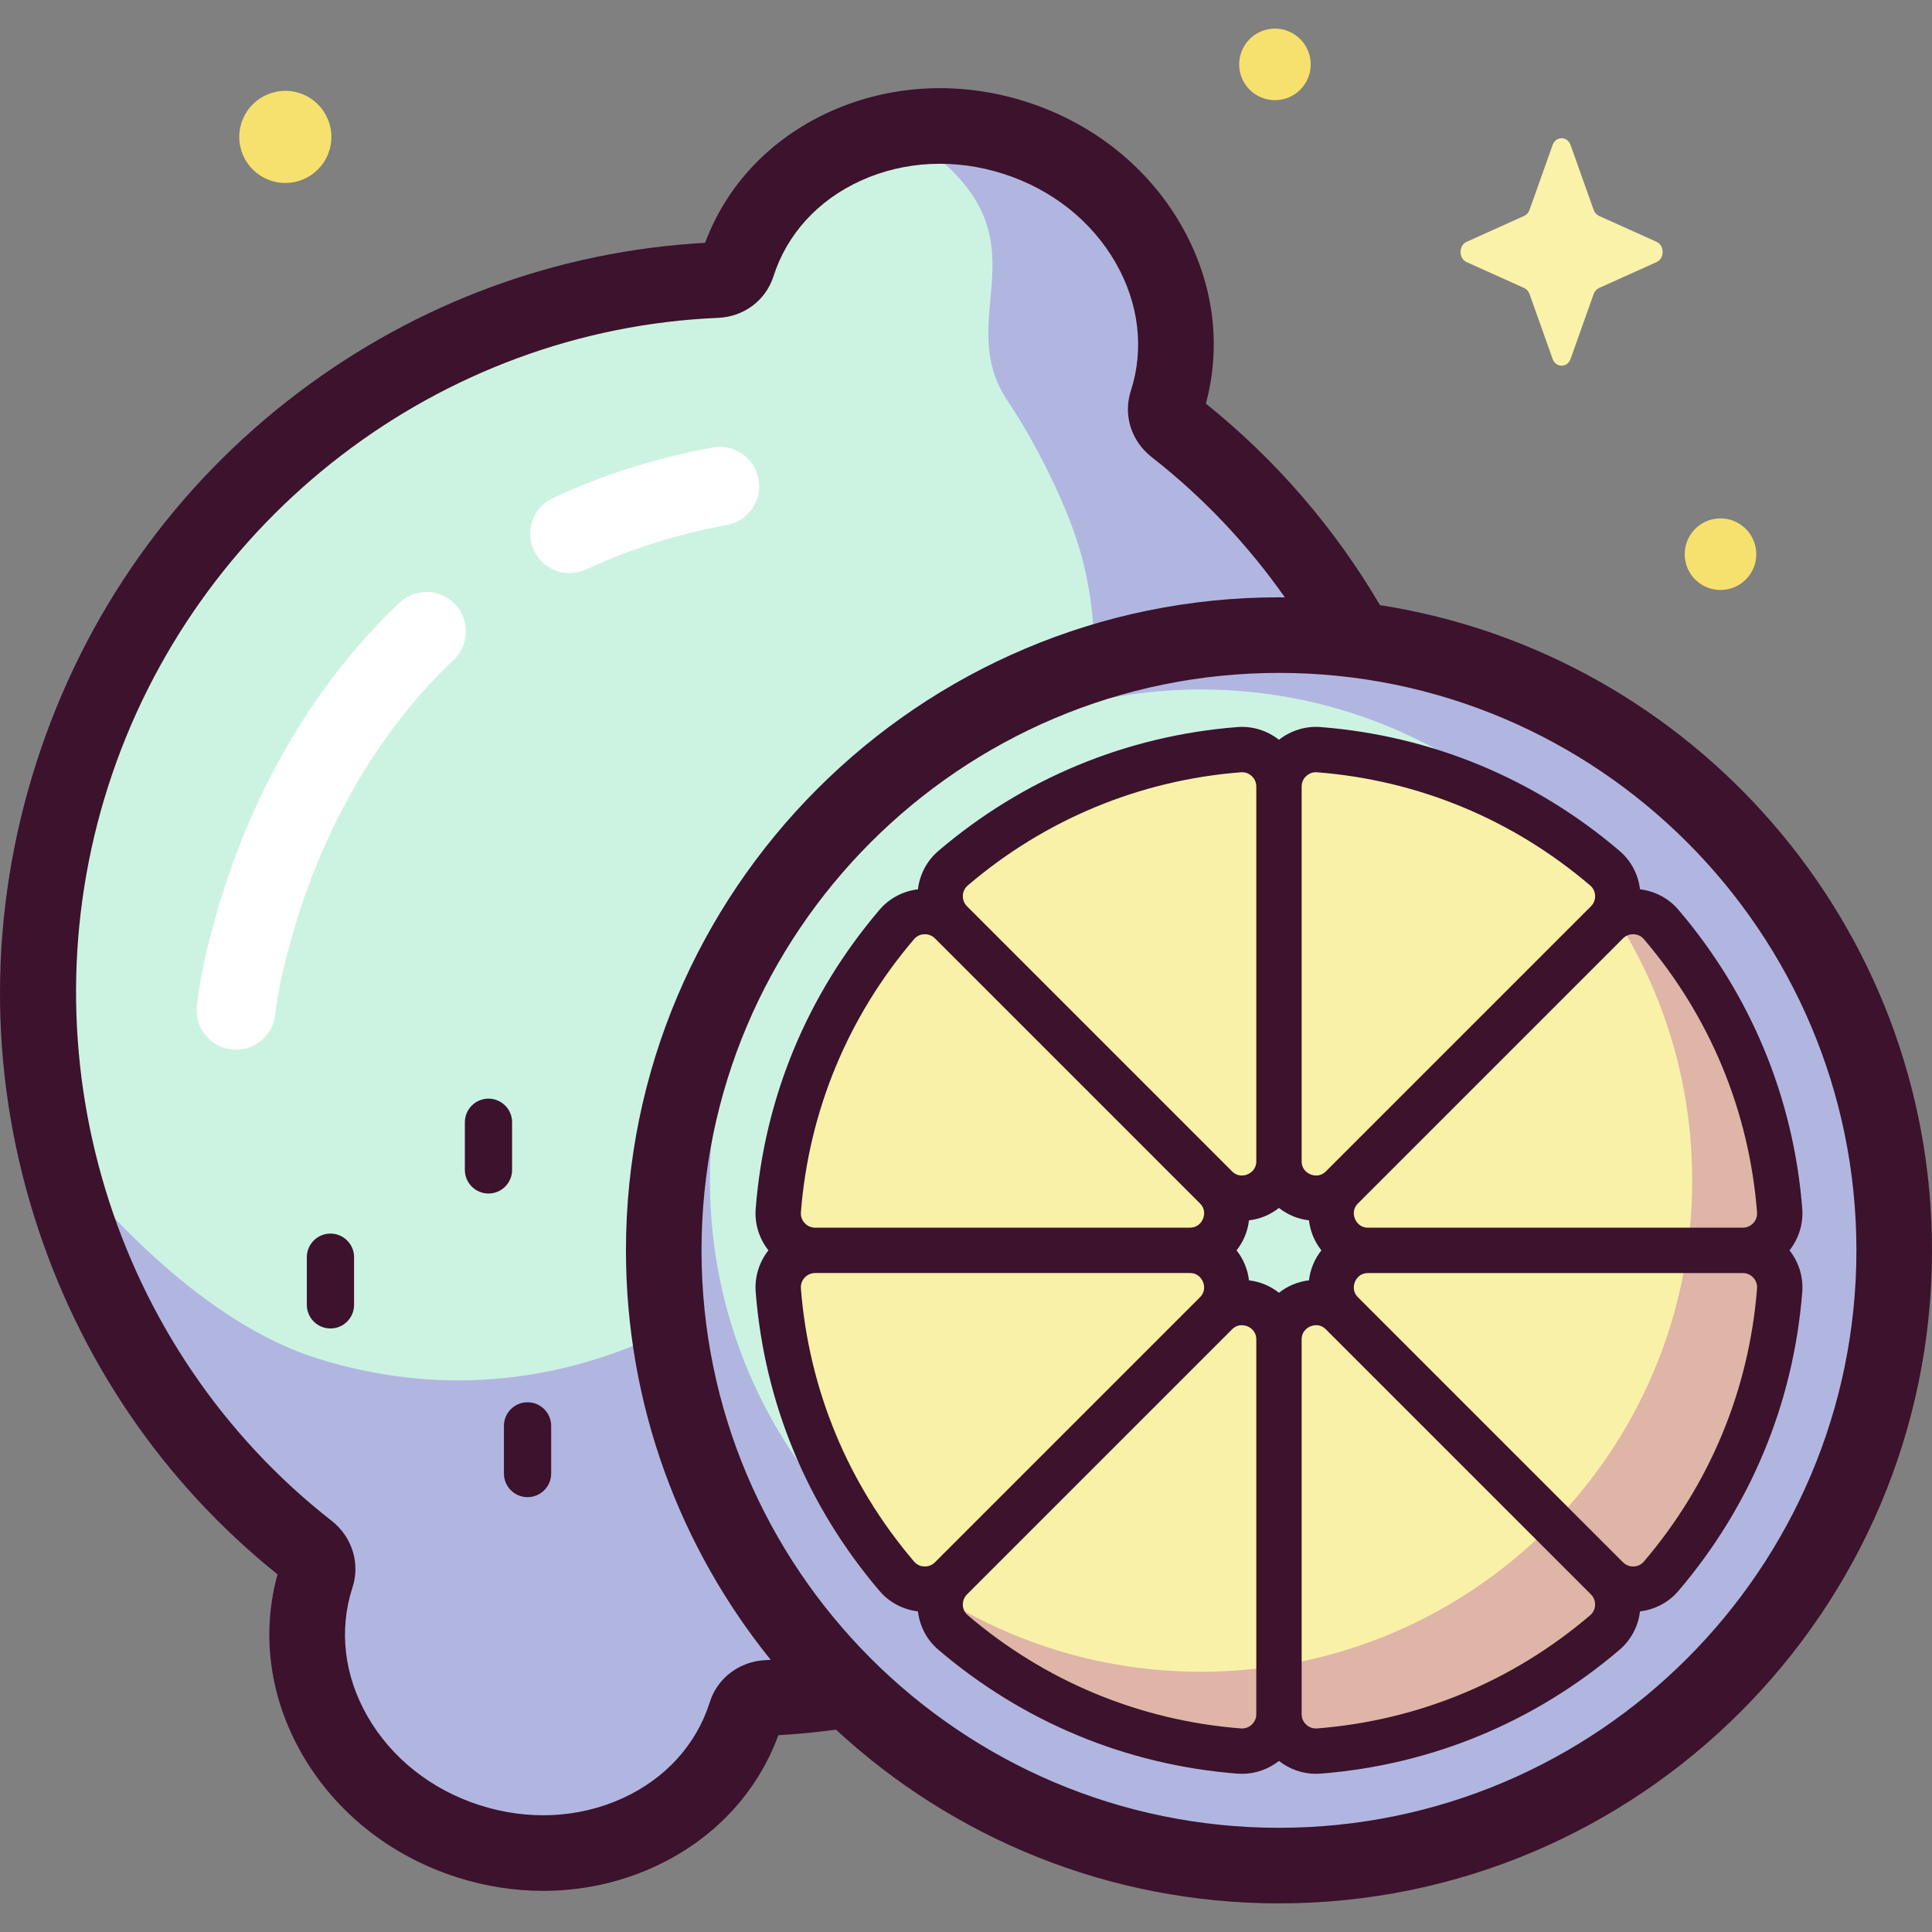 <svg id="Capa_1" enable-background="new 0 0 512 512" height="512" viewBox="0 0 512 512" width="512" xmlns="http://www.w3.org/2000/svg"><rect x="0" y="0" width="512" height="512" fill="#808080" stroke="none"/><g><g><path d="m359.413 169.588c-11.994-21.617-28.238-40.861-48.032-56.335-2.101-1.642-2.924-4.245-2.17-6.586.004-.014.009-.026.013-.04 9.19-28.623-8.826-60.003-40.24-70.089-31.414-10.087-64.331 4.94-73.521 33.563-.004.013-.008.026-.013.04-.749 2.341-2.934 3.979-5.598 4.092-76.081 3.208-145.826 53.53-170.672 130.911-24.846 77.383 2.569 158.901 62.565 205.8 2.102 1.643 2.937 4.251 2.166 6.589-.034.102-.067.203-.1.306-9.19 28.623 8.826 60.004 40.24 70.09 31.414 10.087 64.33-4.94 73.521-33.564.033-.102.065-.204.097-.307.733-2.348 2.931-3.983 5.596-4.096 7.25-.305 14.442-1.042 21.543-2.186 29.41 28.836 69.691 46.625 114.133 46.625 90.047 0 163.044-72.997 163.044-163.044 0-83.114-62.189-151.699-142.572-161.769z" fill="#ccf3e2"/><path d="m174.484 353.775c-27.91 12.949-58.662 16.101-90.184 6.291-27.045-8.417-52.428-33.571-69.588-55.219 9.482 41.785 33.019 79.506 67.034 106.096 2.102 1.643 2.937 4.252 2.166 6.589-.034.102-.067.203-.1.306-9.19 28.623 8.826 60.004 40.24 70.09 31.414 10.087 64.33-4.94 73.521-33.564.033-.102.065-.204.097-.307.733-2.348 2.931-3.983 5.596-4.096 4.85-.204 9.674-.602 14.463-1.185-9.083-12.721-16.803-26.456-23.399-40.548-8.197-17.514-14.857-35.764-19.846-54.453z" fill="#b1b6e1"/><path d="m357.926 172.949c1.037-.124 2.074-.246 3.111-.372-12.134-22.835-28.954-43.142-49.656-59.325-2.101-1.642-2.924-4.245-2.17-6.586.004-.014.009-.026.013-.04 9.19-28.623-8.826-60.003-40.24-70.089-10.464-3.36-21.09-3.92-30.955-2.132 43.854 26.693 13.098 47.966 28.92 71.7 7.399 11.098 15.364 26.799 19.064 39.131 3.419 11.397 4.344 22.822 3.754 33.797 1.384-.052 2.766-.13 4.15-.195-4.864 1.452-9.633 3.124-14.295 5.005.548 1.41 1.082 2.826 1.605 4.244 11.749-3.485 24.188-5.362 37.068-5.362 71.882 0 130.154 58.272 130.154 130.153 0 71.882-58.272 130.154-130.154 130.154s-130.153-58.272-130.153-130.154c0-7.057.57-13.981 1.651-20.735-2.176.001-4.349-.065-6.517-.212-3.787 13.794-5.821 28.313-5.821 43.308 0 90.133 73.067 163.2 163.2 163.2s163.2-73.068 163.2-163.2c0-84.297-63.916-153.662-145.929-162.29z" fill="#b1b6e1"/><path d="m461.86 331.356c5.71 0 10.214-4.869 9.767-10.561-2.264-28.833-13.715-55.084-31.428-75.827-3.697-4.329-10.318-4.553-14.342-.528 4.025-4.024 3.8-10.645-.528-14.342-20.742-17.713-46.993-29.165-75.826-31.428-5.693-.447-10.561 4.057-10.561 9.767 0-5.71-4.869-10.214-10.562-9.767-28.833 2.263-55.084 13.714-75.826 31.428-4.329 3.697-4.553 10.318-.528 14.342-4.025-4.024-10.646-3.8-14.343.528-17.713 20.742-29.164 46.993-31.428 75.827-.447 5.692 4.057 10.561 9.767 10.561-5.71 0-10.214 4.868-9.767 10.561 2.264 28.833 13.715 55.083 31.428 75.826 3.697 4.329 10.318 4.553 14.343.528-4.025 4.025-3.801 10.646.528 14.342 20.742 17.713 46.993 29.165 75.826 31.428 5.693.448 10.562-4.057 10.562-9.766 0 5.71 4.869 10.214 10.561 9.766 28.833-2.263 55.084-13.714 75.826-31.428 4.329-3.696 4.553-10.317.528-14.342 4.025 4.025 10.646 3.801 14.342-.528 17.713-20.742 29.164-46.993 31.428-75.826.447-5.692-4.057-10.561-9.767-10.561zm-122.919 23.632c0-8.721-10.544-13.089-16.711-6.921 6.167-6.167 1.799-16.711-6.922-16.711 8.721 0 13.089-10.545 6.922-16.711 6.167 6.166 16.711 1.799 16.711-6.922 0 8.721 10.544 13.089 16.711 6.922-6.167 6.166-1.799 16.711 6.922 16.711-8.721 0-13.089 10.544-6.922 16.711-6.167-6.167-16.711-1.799-16.711 6.921z" fill="#faf1a9"/><path d="m461.86 331.356c5.71 0 10.214-4.869 9.767-10.561-2.264-28.833-13.715-55.084-31.428-75.827-3.096-3.625-8.239-4.36-12.195-2.142 12.94 20.224 20.443 44.262 20.443 70.053 0 71.882-58.272 130.154-130.154 130.154-25.322 0-48.95-7.239-68.942-19.75-.666 3.339.406 6.944 3.202 9.33 20.742 17.713 46.993 29.165 75.826 31.428 5.693.448 10.562-4.057 10.562-9.766 0 5.71 4.869 10.214 10.561 9.766 28.833-2.263 55.084-13.714 75.826-31.428 4.329-3.696 4.553-10.317.528-14.342 4.025 4.025 10.646 3.801 14.342-.528 17.713-20.742 29.164-46.993 31.428-75.826.448-5.692-4.056-10.561-9.766-10.561z" fill="#dfb5a7"/><path d="m416.226 38.45 6.102 17.158c.261.735.779 1.317 1.431 1.611l15.245 6.868c2.154.97 2.154 4.402 0 5.372l-15.245 6.868c-.653.294-1.17.876-1.431 1.611l-6.102 17.158c-.862 2.424-3.911 2.424-4.773 0l-6.102-17.158c-.261-.735-.778-1.317-1.431-1.611l-15.245-6.868c-2.154-.97-2.154-4.402 0-5.372l15.245-6.868c.653-.294 1.17-.876 1.431-1.611l6.102-17.158c.863-2.424 3.911-2.424 4.773 0z" fill="#fbf2aa"/><g fill="#f7e16e"><circle cx="75.616" cy="36.283" r="12.205"/><path d="m347.353 17.065c0 5.236-4.244 9.48-9.48 9.48s-9.48-4.244-9.48-9.48c0-5.235 4.244-9.479 9.48-9.479 5.235-.001 9.48 4.243 9.48 9.479z"/><ellipse cx="455.751" cy="146.712" rx="9.48" ry="9.48" transform="matrix(.993 -.122 .122 .993 -14.511 56.785)"/></g></g><g><path d="m365.712 160.369c-11.975-20.39-27.526-38.457-46.146-53.408 4.266-15.77 1.977-32.464-6.55-47.316-8.845-15.407-23.396-27-40.97-32.643-17.573-5.643-36.153-4.687-52.315 2.691-15.58 7.112-27.16 19.354-32.871 34.659-38.952 2.151-76.099 15.789-107.585 39.525-32.883 24.787-56.96 58.747-69.629 98.206-12.67 39.459-12.862 81.088-.555 120.386 11.782 37.622 34.043 70.332 64.456 94.756-4.37 15.852-2.105 32.656 6.473 47.597 8.845 15.407 23.395 27 40.97 32.643 7.559 2.427 15.302 3.633 22.96 3.633 10.148 0 20.145-2.119 29.355-6.324 15.674-7.156 27.3-19.503 32.972-34.932 5.121-.283 10.206-.789 15.256-1.47 30.874 28.56 72.135 46.044 117.409 46.044 95.425 0 173.059-77.634 173.059-173.059-.001-86.323-63.531-158.081-146.289-170.988zm-177.597 290.686-.079.248c-3.573 11.128-11.758 20.095-23.05 25.249-11.61 5.301-25.062 5.955-37.874 1.84-12.812-4.113-23.368-12.475-29.723-23.544-6.18-10.765-7.616-22.82-4.038-33.967l.069-.211c2.089-6.33-.125-13.409-5.508-17.618-58.215-45.507-82.005-123.81-59.196-194.847 22.808-71.035 87.733-120.853 161.559-123.966 6.884-.29 12.66-4.627 14.71-11.033.004-.015.01-.032.016-.05 3.574-11.125 11.759-20.089 23.048-25.243 11.61-5.3 25.061-5.953 37.874-1.84 12.812 4.113 23.368 12.475 29.723 23.544 6.18 10.764 7.616 22.82 4.059 33.899-.013.04-.027.083-.041.128-2.041 6.401.133 13.263 5.549 17.497 13.736 10.738 25.544 23.309 35.286 37.174-.52-.004-1.037-.02-1.557-.02-95.425 0-173.059 77.634-173.059 173.06 0 41.058 14.382 78.814 38.36 108.519-.467.025-.931.061-1.399.08-6.827.29-12.749 4.757-14.729 11.101zm150.826 33.331c-84.381 0-153.03-68.648-153.03-153.029s68.649-153.03 153.03-153.03 153.029 68.649 153.029 153.03-68.648 153.029-153.029 153.029z" fill="#3c122c"/><path d="m477.617 320.324c-2.307-29.388-13.666-56.795-32.848-79.258-2.576-3.016-6.226-4.929-10.151-5.388-.459-3.925-2.371-7.574-5.388-10.15-22.464-19.183-49.87-30.543-79.257-32.849-3.975-.315-7.923.918-11.032 3.376-3.108-2.456-7.054-3.687-11.032-3.376-29.387 2.306-56.794 13.665-79.257 32.849-3.016 2.575-4.929 6.226-5.388 10.15-3.925.459-7.575 2.372-10.151 5.388h.001c-19.183 22.464-30.542 49.871-32.849 79.258-.312 3.973.919 7.923 3.377 11.032-2.457 3.109-3.688 7.059-3.377 11.032 2.307 29.387 13.666 56.794 32.848 79.257 2.576 3.016 6.226 4.929 10.151 5.388.458 3.925 2.372 7.575 5.388 10.151v-.001c22.463 19.183 49.87 30.543 79.257 32.85.409.032.818.048 1.226.048 3.552 0 7.018-1.215 9.806-3.417 2.789 2.202 6.254 3.417 9.806 3.417.408 0 .817-.016 1.226-.048 29.388-2.307 56.794-13.666 79.256-32.849 3.017-2.576 4.931-6.226 5.389-10.151 3.924-.459 7.575-2.372 10.15-5.388 19.183-22.463 30.542-49.871 32.849-79.257.312-3.973-.919-7.923-3.376-11.032 2.457-3.109 3.688-7.059 3.376-11.032zm-41.987-71.454c17.523 20.52 27.9 45.554 30.007 72.395.112 1.434-.576 2.41-.996 2.865-.421.455-1.341 1.218-2.781 1.218h-99.286c-2.28 0-3.202-1.632-3.493-2.333-.29-.702-.792-2.508.82-4.12l70.204-70.204c.949-.949 2.046-1.115 2.697-1.115.052 0 .102.001.148.003.609.022 1.767.223 2.68 1.291zm-96.689 93.724c-1.124-.885-2.374-1.633-3.743-2.2s-2.783-.922-4.203-1.091c-.169-1.42-.524-2.833-1.091-4.203-.567-1.369-1.315-2.62-2.2-3.744.885-1.124 1.633-2.375 2.2-3.744.568-1.37.923-2.785 1.092-4.207 1.42-.169 2.834-.52 4.203-1.087s2.62-1.315 3.743-2.201c1.124.885 2.374 1.633 3.743 2.201 1.369.567 2.783.918 4.203 1.087.169 1.422.524 2.837 1.092 4.207.567 1.369 1.316 2.62 2.2 3.744-.885 1.124-1.634 2.375-2.2 3.744-.567 1.369-.922 2.782-1.091 4.203-1.42.169-2.834.524-4.203 1.091-1.37.567-2.621 1.315-3.745 2.2zm7.227-136.938c.421-.389 1.288-1.007 2.554-1.007.101 0 .204.004.311.012 26.84 2.107 51.874 12.483 72.394 30.007 1.07.914 1.27 2.072 1.294 2.682.024.622-.088 1.818-1.113 2.843l-70.204 70.204c-1.613 1.613-3.419 1.109-4.12.82-.702-.29-2.333-1.213-2.333-3.492v-99.286c-.001-1.442.762-2.362 1.217-2.783zm-91.005 31.693c.024-.609.223-1.768 1.293-2.682 20.52-17.524 45.553-27.9 72.394-30.007.106-.008.21-.012.311-.012 1.266 0 2.134.618 2.555 1.007.455.421 1.218 1.341 1.218 2.781v99.286c0 2.28-1.632 3.202-2.333 3.492-.702.289-2.509.793-4.12-.819l-70.205-70.206c-1.026-1.022-1.138-2.218-1.113-2.84zm-42.918 83.916c2.107-26.841 12.484-51.875 30.007-72.395h.001c.913-1.069 2.071-1.269 2.681-1.293.046-.002.095-.003.147-.003.651 0 1.748.166 2.696 1.114l70.205 70.206c1.612 1.612 1.11 3.417.82 4.119-.291.701-1.213 2.333-3.493 2.333h-99.286c-1.44 0-2.36-.763-2.781-1.218-.421-.453-1.109-1.429-.997-2.863zm30.007 92.576c-17.523-20.52-27.9-45.554-30.007-72.394-.112-1.434.576-2.411.995-2.865.421-.455 1.341-1.218 2.781-1.218h99.286c2.28 0 3.202 1.632 3.493 2.333.29.701.792 2.508-.82 4.12l-70.204 70.204c-1.024 1.025-2.221 1.134-2.843 1.112-.608-.022-1.767-.222-2.681-1.292zm89.463 43.216c-.454.419-1.425 1.102-2.865.996-26.84-2.108-51.874-12.484-72.394-30.008l-.001-.001c-1.069-.913-1.269-2.07-1.293-2.679-.025-.623.087-1.82 1.112-2.845l70.204-70.204c.877-.877 1.812-1.129 2.595-1.129.656 0 1.205.177 1.525.309.702.29 2.333 1.213 2.333 3.492v99.287c.002 1.441-.761 2.361-1.216 2.782zm91.005-31.693c-.024.609-.224 1.767-1.294 2.681-20.52 17.524-45.553 27.9-72.394 30.008-1.431.111-2.41-.575-2.865-.996s-1.218-1.341-1.218-2.781v-99.287c0-2.28 1.632-3.202 2.333-3.492.32-.132.869-.309 1.525-.309.782 0 1.717.251 2.595 1.129l70.204 70.204c1.027 1.024 1.139 2.221 1.114 2.843zm42.917-83.917c-2.107 26.84-12.483 51.874-30.007 72.394-.913 1.07-2.071 1.269-2.681 1.294-.624.023-1.819-.088-2.844-1.112l-70.204-70.204c-1.612-1.613-1.111-3.419-.82-4.12s1.213-2.333 3.493-2.333h99.286c1.441 0 2.361.763 2.781 1.218.42.452 1.108 1.43.996 2.863z" fill="#3c122c"/><path d="m150.964 151.884c-3.918 0-7.672-2.217-9.449-5.998-2.451-5.215-.21-11.43 5.004-13.881 13.01-6.114 27.257-10.629 42.347-13.416 5.669-1.05 11.109 2.698 12.155 8.365 1.047 5.666-2.698 11.108-8.364 12.155-13.332 2.463-25.869 6.426-37.261 11.781-1.435.674-2.946.994-4.432.994z" fill="#fff"/><path d="m62.563 278.179c-.4 0-.804-.023-1.211-.07-5.724-.662-9.828-5.839-9.166-11.563.824-7.129 2.395-14.546 5.094-24.049 5.31-18.688 13.056-36.071 23.023-51.668 7.399-11.576 15.995-22.037 25.551-31.092 4.183-3.964 10.787-3.786 14.75.397s3.785 10.786-.397 14.75c-8.326 7.889-15.836 17.035-22.321 27.182-8.871 13.882-15.78 29.403-20.533 46.134-2.379 8.377-3.748 14.774-4.438 20.742-.615 5.318-5.126 9.237-10.352 9.237z" fill="#fff"/><g fill="#3c122c"><path d="m87.573 352.058c-3.457 0-6.26-2.803-6.26-6.26v-12.625c0-3.457 2.803-6.26 6.26-6.26s6.26 2.803 6.26 6.26v12.625c0 3.457-2.803 6.26-6.26 6.26z"/><path d="m129.453 316.295c-3.457 0-6.26-2.803-6.26-6.26v-12.624c0-3.457 2.803-6.26 6.26-6.26s6.26 2.803 6.26 6.26v12.624c0 3.457-2.803 6.26-6.26 6.26z"/><path d="m139.805 396.761c-3.457 0-6.26-2.803-6.26-6.26v-12.625c0-3.457 2.803-6.26 6.26-6.26s6.26 2.803 6.26 6.26v12.625c0 3.457-2.803 6.26-6.26 6.26z"/></g></g></g></svg>